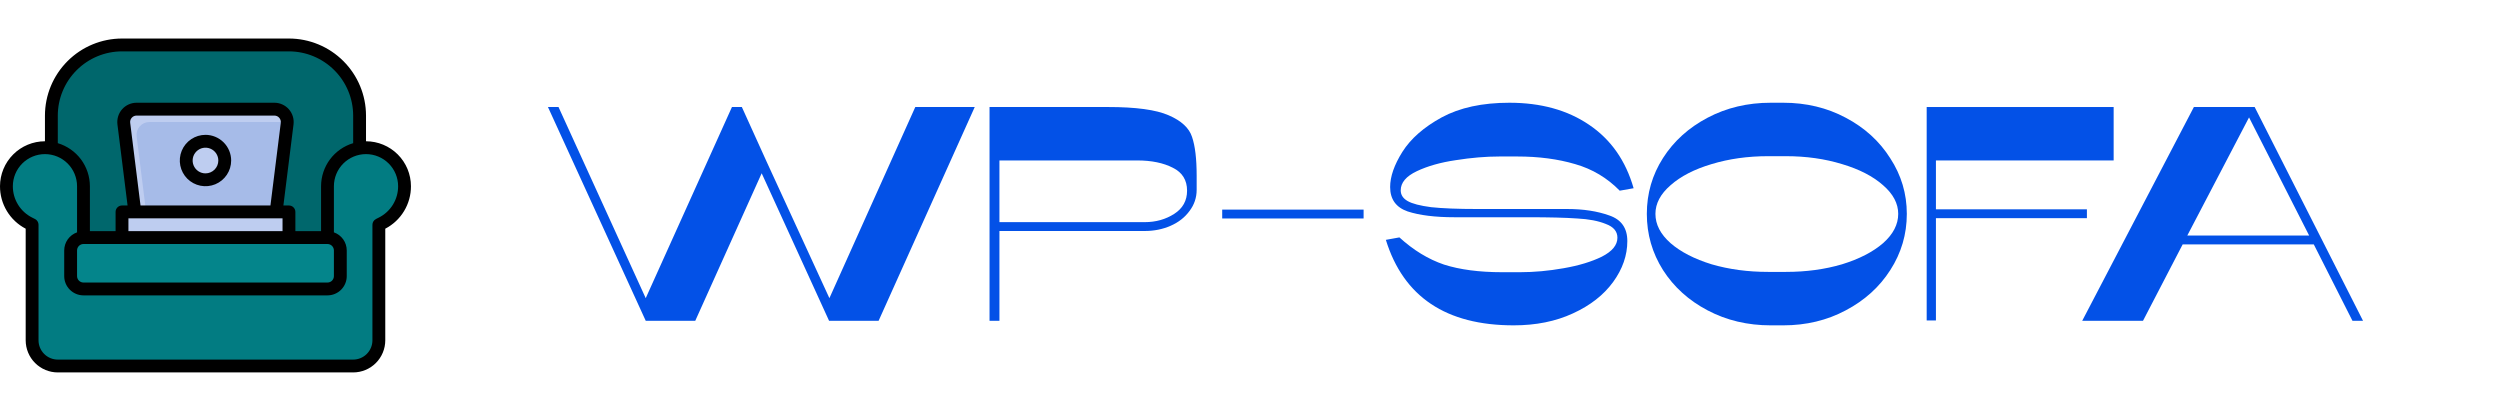 <svg width="146" height="24" viewBox="0 0 146 24" fill="none" xmlns="http://www.w3.org/2000/svg">
<path d="M56.925 6.25H53.453L48.437 17.413L44.771 9.442L43.324 6.25H42.746L37.71 17.413L32.617 6.25H32L37.71 18.733H40.604L44.482 10.119L48.417 18.733H51.311L56.925 6.25Z" fill="#0351E7"/>
<path d="M57.789 6.25H64.714C66.335 6.25 67.512 6.41 68.245 6.731C68.991 7.052 69.447 7.474 69.615 7.997C69.795 8.52 69.885 9.275 69.885 10.262V11.082C69.885 11.546 69.743 11.962 69.46 12.331C69.19 12.699 68.824 12.985 68.361 13.187C67.898 13.389 67.396 13.49 66.856 13.49H58.367V18.733H57.789V6.25ZM66.856 12.973C67.499 12.973 68.071 12.812 68.573 12.491C69.074 12.17 69.325 11.718 69.325 11.136C69.325 10.518 69.049 10.072 68.496 9.798C67.943 9.513 67.248 9.37 66.412 9.37H58.367V12.973H66.856Z" fill="#0351E7"/>
<path d="M71.377 12.241H79.634V12.759H71.377V12.241Z" fill="#0351E7"/>
<path d="M88.149 6C86.567 6 85.249 6.285 84.194 6.856C83.152 7.427 82.387 8.098 81.898 8.871C81.422 9.632 81.184 10.316 81.184 10.922C81.184 11.635 81.525 12.111 82.207 12.348C82.901 12.574 83.814 12.687 84.946 12.687H89.248C90.47 12.687 91.422 12.711 92.104 12.759C92.785 12.794 93.345 12.901 93.782 13.08C94.232 13.246 94.457 13.514 94.457 13.882C94.457 14.31 94.155 14.679 93.55 14.988C92.946 15.285 92.2 15.511 91.313 15.665C90.438 15.82 89.589 15.897 88.766 15.897H87.724C86.387 15.897 85.255 15.748 84.329 15.451C83.416 15.142 82.548 14.613 81.725 13.864L80.934 14.007C81.963 17.336 84.451 19 88.4 19C89.699 19 90.85 18.768 91.853 18.305C92.869 17.841 93.653 17.229 94.207 16.468C94.76 15.707 95.036 14.91 95.036 14.078C95.036 13.317 94.682 12.818 93.975 12.58C93.28 12.331 92.464 12.206 91.525 12.206H86.297C85.139 12.206 84.233 12.17 83.577 12.099C82.934 12.015 82.477 11.897 82.207 11.742C81.937 11.588 81.802 11.38 81.802 11.118C81.802 10.666 82.117 10.292 82.747 9.995C83.377 9.697 84.136 9.483 85.023 9.353C85.924 9.21 86.773 9.139 87.57 9.139H88.612C89.859 9.139 90.985 9.287 91.988 9.584C92.991 9.87 93.859 10.387 94.592 11.136L95.403 10.993C94.94 9.376 94.071 8.14 92.798 7.284C91.538 6.428 89.988 6 88.149 6Z" fill="#0351E7"/>
<path d="M104.143 6C105.48 6 106.696 6.291 107.789 6.874C108.895 7.456 109.763 8.247 110.393 9.246C111.036 10.232 111.358 11.314 111.358 12.491C111.358 13.68 111.036 14.774 110.393 15.772C109.763 16.759 108.895 17.544 107.789 18.126C106.696 18.709 105.48 19 104.143 19H103.409C102.059 19 100.831 18.709 99.725 18.126C98.619 17.544 97.751 16.759 97.12 15.772C96.49 14.774 96.175 13.68 96.175 12.491C96.175 11.302 96.49 10.214 97.12 9.228C97.751 8.241 98.619 7.456 99.725 6.874C100.831 6.291 102.059 6 103.409 6H104.143ZM104.297 15.879C105.48 15.879 106.573 15.731 107.577 15.434C108.58 15.124 109.377 14.714 109.969 14.203C110.56 13.68 110.856 13.109 110.856 12.491C110.856 11.885 110.56 11.326 109.969 10.815C109.377 10.292 108.58 9.882 107.577 9.584C106.573 9.275 105.48 9.121 104.297 9.121H103.255C102.072 9.121 100.972 9.275 99.956 9.584C98.953 9.882 98.156 10.292 97.564 10.815C96.972 11.326 96.677 11.885 96.677 12.491C96.677 13.109 96.972 13.68 97.564 14.203C98.156 14.714 98.953 15.124 99.956 15.434C100.972 15.731 102.072 15.879 103.255 15.879H104.297Z" fill="#0351E7"/>
<path d="M121.875 12.741H113.058V18.715H112.518V6.25H123.437V9.37H113.058V12.224H121.875V12.741Z" fill="#0351E7"/>
<path d="M128.123 6.25L121.602 18.733H125.152L127.467 14.274H135.126L137.383 18.733H138L131.672 6.25H128.123ZM131.344 6.856L134.855 13.757H127.737L131.344 6.856Z" fill="#0351E7"/>
<g clip-path="url(#clip0_1445_2488)">
<path d="M7.125 2.625H16.875C17.969 2.625 19.018 3.06 19.792 3.833C20.565 4.607 21 5.656 21 6.75V14.625H3V6.75C3 5.656 3.435 4.607 4.208 3.833C4.982 3.06 6.031 2.625 7.125 2.625Z" fill="#00676C"/>
<path d="M19.125 10.875V16.125H4.875V10.875C4.875 10.278 4.638 9.706 4.216 9.284C3.794 8.862 3.222 8.625 2.625 8.625C2.028 8.625 1.456 8.862 1.034 9.284C0.612 9.706 0.375 10.278 0.375 10.875C0.375 11.326 0.501 11.768 0.737 12.151C0.974 12.534 1.313 12.844 1.717 13.046L1.875 13.125V19.875C1.875 20.273 2.033 20.654 2.314 20.936C2.596 21.217 2.977 21.375 3.375 21.375H20.625C21.023 21.375 21.404 21.217 21.686 20.936C21.967 20.654 22.125 20.273 22.125 19.875V13.125L22.283 13.046C22.686 12.844 23.026 12.534 23.262 12.151C23.5 11.768 23.625 11.326 23.625 10.875C23.625 10.278 23.388 9.706 22.966 9.284C22.544 8.862 21.972 8.625 21.375 8.625C20.778 8.625 20.206 8.862 19.784 9.284C19.362 9.706 19.125 10.278 19.125 10.875Z" fill="#027C82"/>
<path d="M19.125 13.875H4.875C4.461 13.875 4.125 14.211 4.125 14.625V16.125C4.125 16.539 4.461 16.875 4.875 16.875H19.125C19.539 16.875 19.875 16.539 19.875 16.125V14.625C19.875 14.211 19.539 13.875 19.125 13.875Z" fill="#04858B"/>
<path d="M16.875 12.375H7.125V13.875H16.875V12.375Z" fill="#BECDF0"/>
<path d="M16.125 12.375H7.875L7.23 7.218C7.217 7.113 7.227 7.005 7.258 6.904C7.289 6.802 7.342 6.708 7.412 6.629C7.483 6.549 7.569 6.485 7.666 6.441C7.763 6.398 7.868 6.375 7.975 6.375H16.025C16.132 6.375 16.237 6.398 16.334 6.441C16.431 6.485 16.517 6.549 16.588 6.629C16.658 6.708 16.711 6.802 16.742 6.904C16.773 7.005 16.783 7.113 16.77 7.218L16.125 12.375Z" fill="#BECDF0"/>
<path d="M16.77 7.218C16.772 7.187 16.773 7.156 16.771 7.125H8.725C8.618 7.125 8.513 7.148 8.416 7.191C8.319 7.235 8.233 7.299 8.162 7.379C8.092 7.458 8.039 7.552 8.008 7.654C7.977 7.755 7.967 7.862 7.98 7.968L8.531 12.375H16.125L16.77 7.218Z" fill="#A6BBE8"/>
<path d="M12 10.5C12.621 10.5 13.125 9.996 13.125 9.375C13.125 8.754 12.621 8.25 12 8.25C11.379 8.25 10.875 8.754 10.875 9.375C10.875 9.996 11.379 10.5 12 10.5Z" fill="#BECDF0"/>
<path d="M12 7.875C11.703 7.875 11.413 7.963 11.167 8.128C10.92 8.293 10.728 8.527 10.614 8.801C10.501 9.075 10.471 9.377 10.529 9.668C10.587 9.959 10.73 10.226 10.939 10.436C11.149 10.645 11.416 10.788 11.707 10.846C11.998 10.904 12.3 10.874 12.574 10.761C12.848 10.647 13.082 10.455 13.247 10.208C13.412 9.962 13.5 9.672 13.5 9.375C13.5 8.977 13.341 8.596 13.06 8.315C12.779 8.034 12.398 7.875 12 7.875ZM12 10.125C11.852 10.125 11.707 10.081 11.583 9.999C11.46 9.916 11.364 9.799 11.307 9.662C11.25 9.525 11.236 9.374 11.264 9.229C11.293 9.083 11.365 8.95 11.47 8.845C11.575 8.74 11.708 8.668 11.854 8.639C11.999 8.61 12.15 8.625 12.287 8.682C12.424 8.739 12.541 8.835 12.624 8.958C12.706 9.082 12.75 9.227 12.75 9.375C12.75 9.574 12.671 9.764 12.53 9.905C12.389 10.046 12.199 10.125 12 10.125Z" fill="black"/>
<path d="M21.375 8.25V6.75C21.374 5.557 20.899 4.413 20.055 3.569C19.212 2.726 18.068 2.251 16.875 2.25H7.125C5.932 2.251 4.788 2.726 3.945 3.569C3.101 4.413 2.626 5.557 2.625 6.75V8.25C1.929 8.251 1.262 8.528 0.77 9.02C0.278 9.512 0.001 10.179 1.61263e-05 10.875C-0.002 11.386 0.137 11.888 0.402 12.326C0.666 12.764 1.046 13.12 1.5 13.356V19.875C1.501 20.372 1.698 20.849 2.05 21.2C2.401 21.552 2.878 21.749 3.375 21.75H20.625C21.122 21.749 21.599 21.552 21.95 21.2C22.302 20.849 22.499 20.372 22.5 19.875V13.356C22.954 13.12 23.334 12.764 23.598 12.326C23.863 11.888 24.002 11.386 24 10.875C23.999 10.179 23.722 9.512 23.23 9.02C22.738 8.528 22.071 8.251 21.375 8.25ZM3.375 6.75C3.376 5.756 3.772 4.803 4.475 4.1C5.178 3.397 6.131 3.001 7.125 3H16.875C17.869 3.001 18.822 3.397 19.525 4.1C20.228 4.803 20.624 5.756 20.625 6.75V8.361C20.084 8.523 19.609 8.855 19.271 9.307C18.934 9.76 18.751 10.31 18.75 10.875V13.5H17.25V12.375C17.25 12.275 17.21 12.18 17.14 12.11C17.07 12.04 16.974 12 16.875 12H16.55L17.142 7.265C17.161 7.106 17.147 6.946 17.1 6.793C17.053 6.641 16.974 6.5 16.869 6.381C16.763 6.261 16.633 6.165 16.488 6.1C16.343 6.034 16.185 6 16.025 6H7.975C7.815 6 7.657 6.034 7.512 6.1C7.367 6.165 7.237 6.261 7.131 6.381C7.026 6.5 6.947 6.641 6.9 6.793C6.853 6.946 6.839 7.106 6.858 7.265L7.45 12H7.125C7.026 12 6.93 12.04 6.86 12.11C6.79 12.18 6.75 12.275 6.75 12.375V13.5H5.25V10.875C5.249 10.31 5.066 9.76 4.729 9.307C4.391 8.855 3.916 8.523 3.375 8.361V6.75ZM4.875 14.25H19.125C19.224 14.25 19.32 14.29 19.39 14.36C19.46 14.43 19.5 14.526 19.5 14.625V16.125C19.5 16.224 19.46 16.32 19.39 16.39C19.32 16.46 19.224 16.5 19.125 16.5H4.875C4.776 16.5 4.68 16.46 4.61 16.39C4.54 16.32 4.5 16.224 4.5 16.125V14.625C4.5 14.526 4.54 14.43 4.61 14.36C4.68 14.29 4.776 14.25 4.875 14.25ZM7.603 7.171C7.596 7.119 7.601 7.065 7.616 7.014C7.632 6.964 7.658 6.917 7.694 6.877C7.729 6.837 7.772 6.805 7.82 6.783C7.869 6.761 7.921 6.75 7.975 6.75H16.025C16.079 6.75 16.131 6.761 16.18 6.783C16.228 6.805 16.271 6.837 16.306 6.877C16.342 6.917 16.368 6.964 16.384 7.014C16.399 7.065 16.404 7.119 16.398 7.171L15.794 12H8.206L7.603 7.171ZM16.5 12.75V13.5H7.5V12.75H16.5ZM22.116 12.71L21.957 12.79C21.895 12.821 21.843 12.869 21.806 12.928C21.769 12.987 21.75 13.055 21.75 13.125V19.875C21.75 20.173 21.631 20.459 21.42 20.67C21.209 20.881 20.923 21 20.625 21H3.375C3.077 21 2.791 20.881 2.58 20.67C2.369 20.459 2.25 20.173 2.25 19.875V13.125C2.25 13.055 2.231 12.987 2.194 12.928C2.157 12.869 2.105 12.821 2.043 12.79L1.884 12.71C1.543 12.541 1.255 12.279 1.055 11.955C0.854 11.63 0.749 11.256 0.75 10.875C0.75 10.378 0.948 9.901 1.299 9.549C1.651 9.198 2.128 9 2.625 9C3.122 9 3.599 9.198 3.951 9.549C4.302 9.901 4.5 10.378 4.5 10.875V13.569C4.281 13.646 4.092 13.789 3.957 13.978C3.823 14.167 3.751 14.393 3.75 14.625V16.125C3.75 16.423 3.869 16.709 4.08 16.92C4.291 17.131 4.577 17.25 4.875 17.25H19.125C19.423 17.25 19.709 17.131 19.92 16.92C20.131 16.709 20.25 16.423 20.25 16.125V14.625C20.249 14.393 20.177 14.167 20.043 13.978C19.908 13.789 19.719 13.646 19.5 13.569V10.875C19.5 10.378 19.698 9.901 20.049 9.549C20.401 9.198 20.878 9 21.375 9C21.872 9 22.349 9.198 22.701 9.549C23.052 9.901 23.25 10.378 23.25 10.875C23.251 11.256 23.146 11.63 22.945 11.955C22.745 12.279 22.457 12.541 22.116 12.71Z" fill="black"/>
</g>
<defs>
<clipPath id="clip0_1445_2488">
<rect width="24" height="24" fill="white"/>
</clipPath>
</defs>
</svg>
